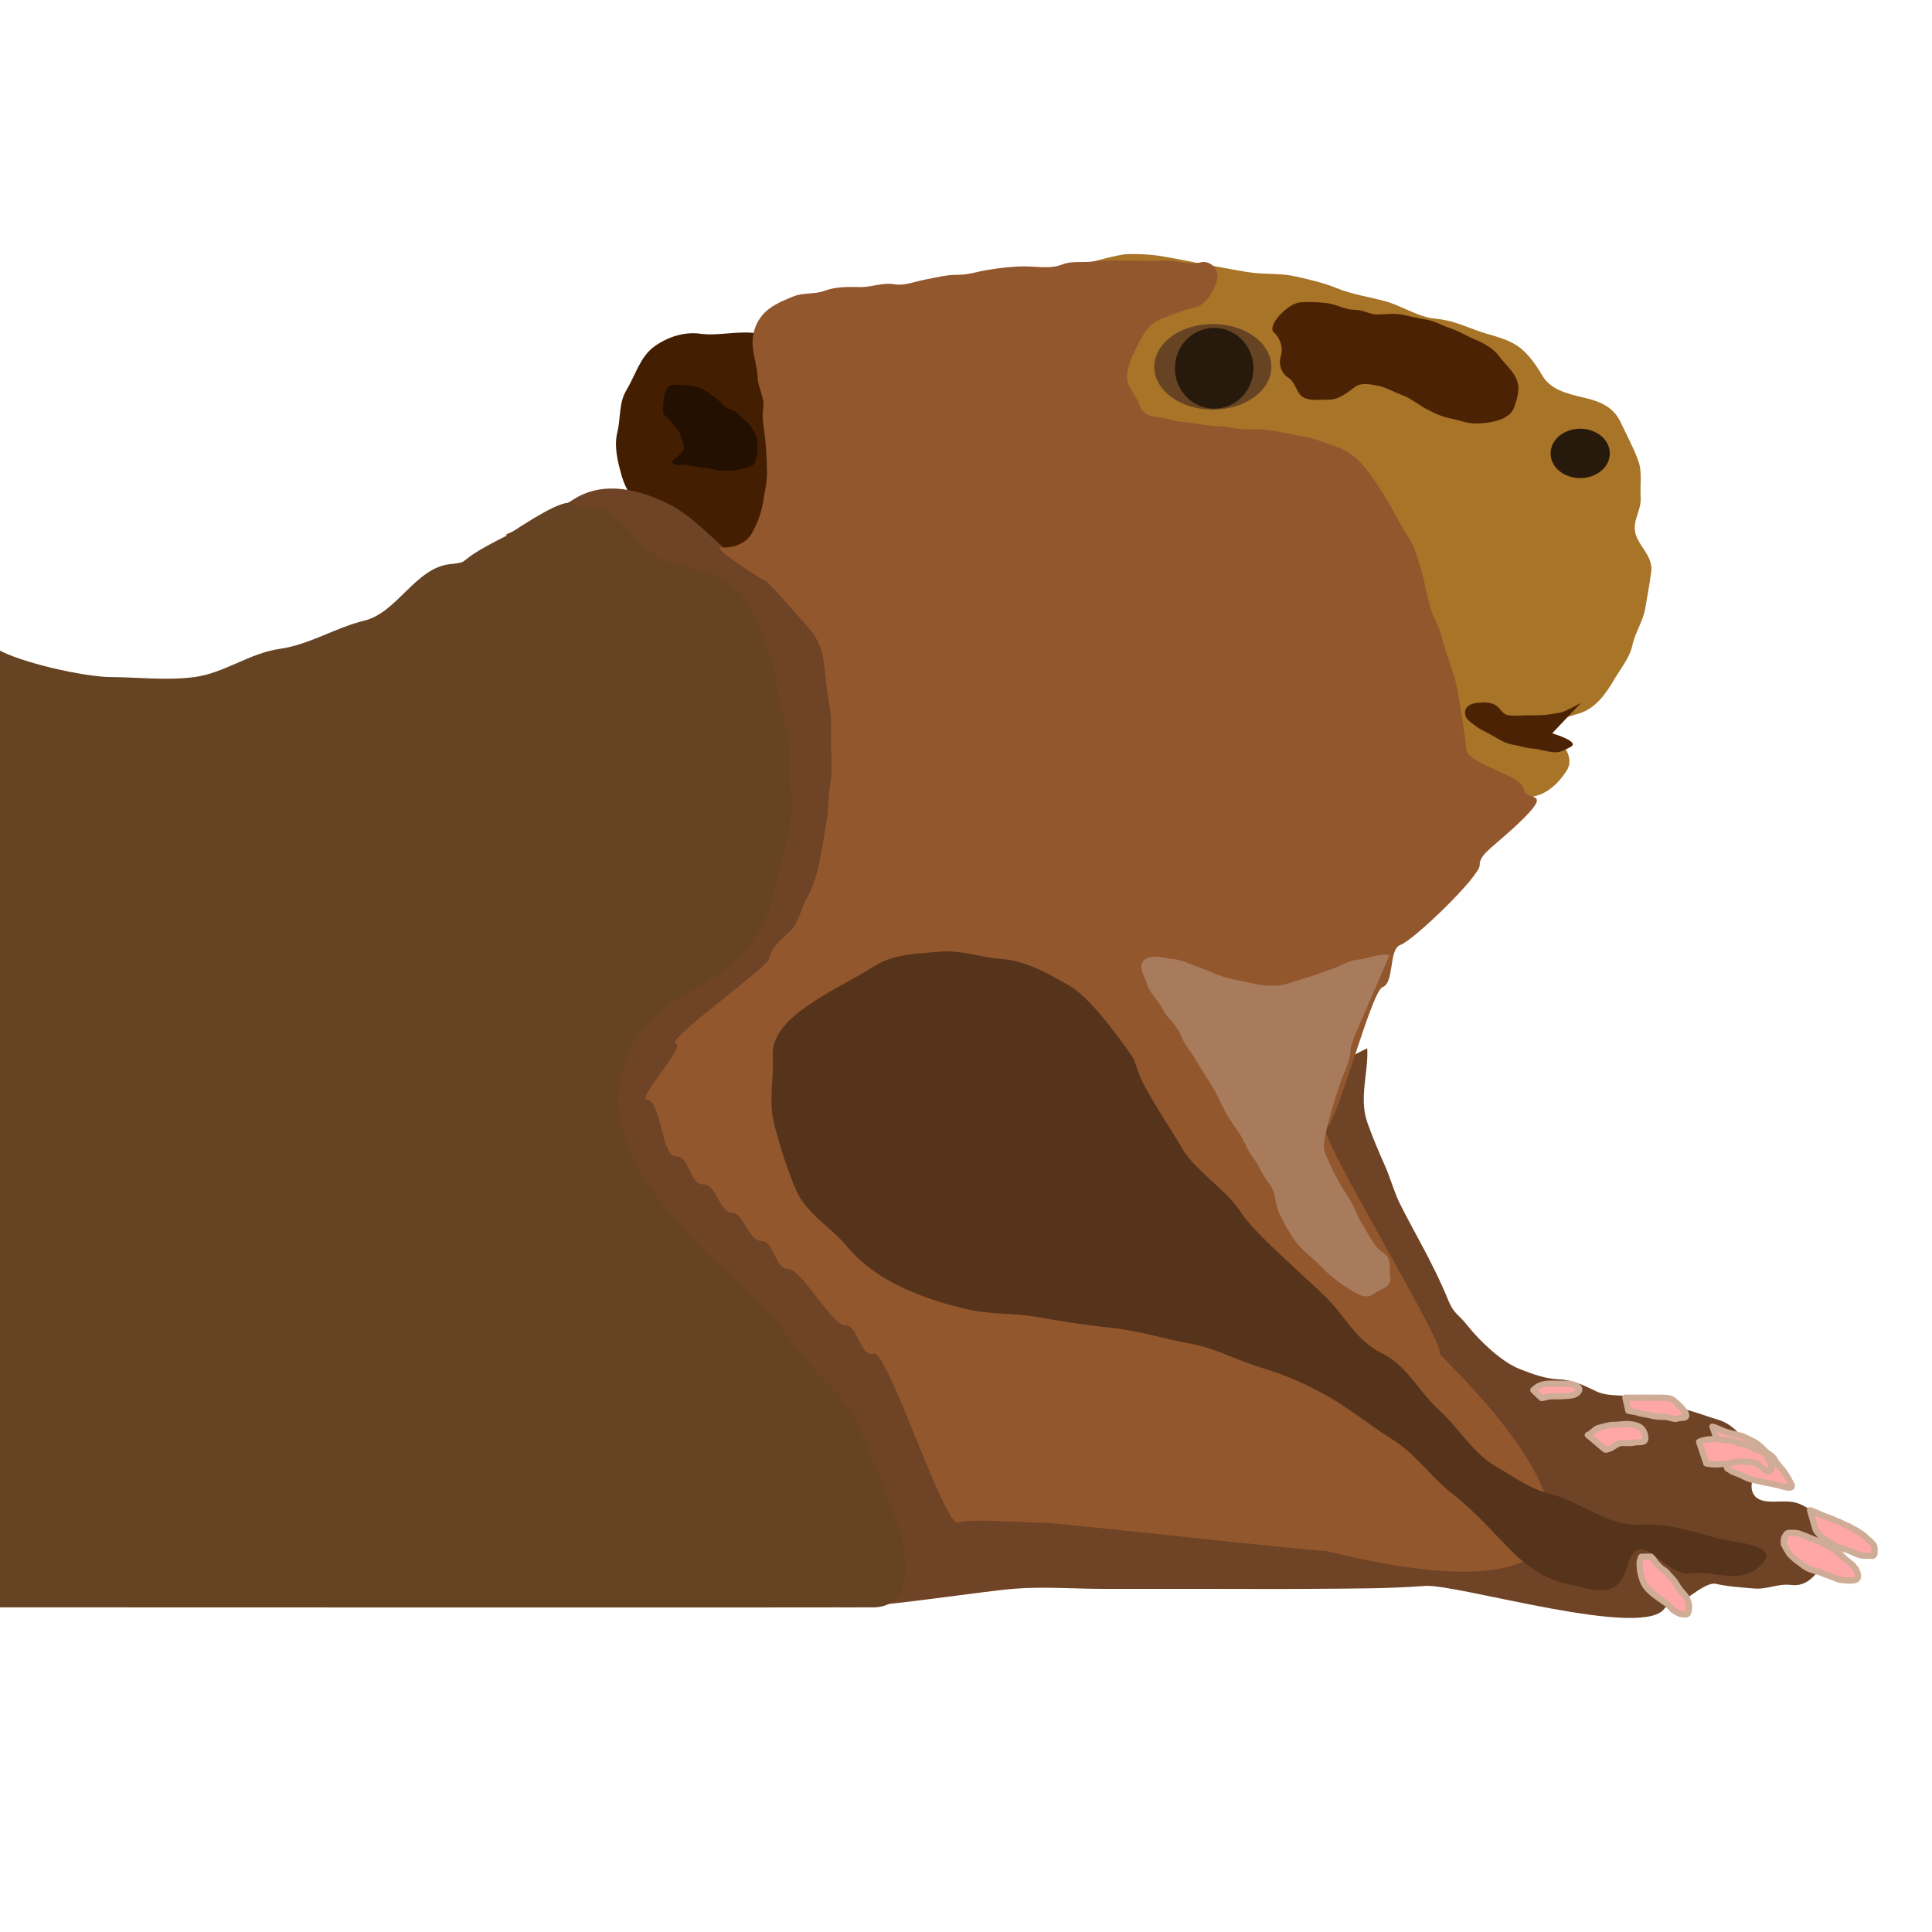 <?xml version="1.0" encoding="UTF-8"?>
<!DOCTYPE svg PUBLIC "-//W3C//DTD SVG 1.1//EN" "http://www.w3.org/Graphics/SVG/1.1/DTD/svg11.dtd">
<svg version="1.2" width="254mm" height="254mm" viewBox="0 0 25400 25400" preserveAspectRatio="xMidYMid" fill-rule="evenodd" stroke-width="28.222" stroke-linejoin="round" xmlns="http://www.w3.org/2000/svg" xmlns:ooo="http://xml.openoffice.org/svg/export" xmlns:xlink="http://www.w3.org/1999/xlink" xmlns:presentation="http://sun.com/xmlns/staroffice/presentation" xmlns:smil="http://www.w3.org/2001/SMIL20/" xmlns:anim="urn:oasis:names:tc:opendocument:xmlns:animation:1.0" xml:space="preserve">
 <defs class="ClipPathGroup">
  <clipPath id="presentation_clip_path" clipPathUnits="userSpaceOnUse">
   <rect x="0" y="0" width="25400" height="25400"/>
  </clipPath>
  <clipPath id="presentation_clip_path_shrink" clipPathUnits="userSpaceOnUse">
   <rect x="25" y="25" width="25350" height="25350"/>
  </clipPath>
 </defs>
 <defs class="TextShapeIndex">
  <g ooo:slide="id1" ooo:id-list="id3 id4 id5 id6 id7 id8 id9 id10 id11 id12 id13 id14 id15 id16 id17 id18 id19 id20 id21 id22 id23 id24"/>
 </defs>
 <defs class="EmbeddedBulletChars">
  <g id="bullet-char-template-57356" transform="scale(0,-0)">
   <path d="M 580,1141 L 1163,571 580,0 -4,571 580,1141 Z"/>
  </g>
  <g id="bullet-char-template-57354" transform="scale(0,-0)">
   <path d="M 8,1128 L 1137,1128 1137,0 8,0 8,1128 Z"/>
  </g>
  <g id="bullet-char-template-10146" transform="scale(0,-0)">
   <path d="M 174,0 L 602,739 174,1481 1456,739 174,0 Z M 1358,739 L 309,1346 659,739 1358,739 Z"/>
  </g>
  <g id="bullet-char-template-10132" transform="scale(0,-0)">
   <path d="M 2015,739 L 1276,0 717,0 1260,543 174,543 174,936 1260,936 717,1481 1274,1481 2015,739 Z"/>
  </g>
  <g id="bullet-char-template-10007" transform="scale(0,-0)">
   <path d="M 0,-2 C -7,14 -16,27 -25,37 L 356,567 C 262,823 215,952 215,954 215,979 228,992 255,992 264,992 276,990 289,987 310,991 331,999 354,1012 L 381,999 492,748 772,1049 836,1024 860,1049 C 881,1039 901,1025 922,1006 886,937 835,863 770,784 769,783 710,716 594,584 L 774,223 C 774,196 753,168 711,139 L 727,119 C 717,90 699,76 672,76 641,76 570,178 457,381 L 164,-76 C 142,-110 111,-127 72,-127 30,-127 9,-110 8,-76 1,-67 -2,-52 -2,-32 -2,-23 -1,-13 0,-2 Z"/>
  </g>
  <g id="bullet-char-template-10004" transform="scale(0,-0)">
   <path d="M 285,-33 C 182,-33 111,30 74,156 52,228 41,333 41,471 41,549 55,616 82,672 116,743 169,778 240,778 293,778 328,747 346,684 L 369,508 C 377,444 397,411 428,410 L 1163,1116 C 1174,1127 1196,1133 1229,1133 1271,1133 1292,1118 1292,1087 L 1292,965 C 1292,929 1282,901 1262,881 L 442,47 C 390,-6 338,-33 285,-33 Z"/>
  </g>
  <g id="bullet-char-template-9679" transform="scale(0,-0)">
   <path d="M 813,0 C 632,0 489,54 383,161 276,268 223,411 223,592 223,773 276,916 383,1023 489,1130 632,1184 813,1184 992,1184 1136,1130 1245,1023 1353,916 1407,772 1407,592 1407,412 1353,268 1245,161 1136,54 992,0 813,0 Z"/>
  </g>
  <g id="bullet-char-template-8226" transform="scale(0,-0)">
   <path d="M 346,457 C 273,457 209,483 155,535 101,586 74,649 74,723 74,796 101,859 155,911 209,963 273,989 346,989 419,989 480,963 531,910 582,859 608,796 608,723 608,648 583,586 532,535 482,483 420,457 346,457 Z"/>
  </g>
  <g id="bullet-char-template-8211" transform="scale(0,-0)">
   <path d="M -4,459 L 1135,459 1135,606 -4,606 -4,459 Z"/>
  </g>
  <g id="bullet-char-template-61548" transform="scale(0,-0)">
   <path d="M 173,740 C 173,903 231,1043 346,1159 462,1274 601,1332 765,1332 928,1332 1067,1274 1183,1159 1299,1043 1357,903 1357,740 1357,577 1299,437 1183,322 1067,206 928,148 765,148 601,148 462,206 346,322 231,437 173,577 173,740 Z"/>
  </g>
 </defs>
 <g>
  <g id="id2" class="Master_Slide">
   <g id="bg-id2" class="Background"/>
   <g id="bo-id2" class="BackgroundObjects"/>
  </g>
 </g>
 <g class="SlideGroup">
  <g>
   <g id="container-id1">
    <g id="id1" class="Slide" clip-path="url(#presentation_clip_path)">
     <g class="Page">
      <g class="com.sun.star.drawing.ClosedBezierShape">
       <g id="id3">
        <rect class="BoundingBox" stroke="none" fill="none" x="8098" y="4370" width="2326" height="3048"/>
        <path fill="rgb(68,30,0)" stroke="none" d="M 9976,4387 C 9718,4338 9458,4422 9202,4387 8985,4358 8766,4436 8599,4558 8414,4694 8354,4934 8238,5125 8132,5300 8162,5492 8118,5674 8070,5869 8119,6058 8169,6241 8231,6469 8379,6673 8599,6807 8818,6940 8998,7008 9252,7047 9252,7047 9783,7427 9996,7417 10156,7410 10368,7206 10372,6961 L 10407,6772 10423,6600 9976,4387 Z"/>
       </g>
      </g>
      <g class="com.sun.star.drawing.ClosedBezierShape">
       <g id="id4">
        <rect class="BoundingBox" stroke="none" fill="none" x="6650" y="6423" width="15258" height="14850"/>
        <path fill="rgb(111,67,37)" stroke="none" d="M 7541,6565 C 7946,6306 8436,6443 8819,6642 9309,6896 9578,7441 10175,7530 10723,7613 11052,8119 11336,8534 11589,8903 11505,9419 11724,9808 11951,10212 11858,10629 11879,11043 11903,11506 11594,11892 11452,12318 11300,12774 11046,13297 10524,13437 10057,13563 9768,14009 9671,14518 9585,14970 9760,15342 9904,15715 10098,16214 10534,16532 10872,16911 11246,17334 11689,17694 12112,18071 12604,18510 13236,18765 13738,19190 14122,19515 14552,19483 14977,19498 15428,19513 15901,19398 16333,19537 16734,19666 17141,19715 17534,19846 18020,20008 18504,20005 19006,20156 19426,20282 22115,20709 21893,21131 21660,21576 19158,20819 18734,20850 18216,20890 17701,20884 17185,20889 16747,20892 16305,20889 15868,20889 15416,20889 14964,20889 14512,20889 14112,20889 13709,20855 13312,20889 12882,20926 11527,21135 11112,21131 10537,21127 11125,20208 10910,19769 10652,19240 10150,18959 9787,18533 9424,18107 9217,17572 8819,17182 8417,16790 8005,16392 7734,15907 7518,15520 7465,15060 7348,14634 7222,14175 7405,13729 7464,13283 7520,12854 7592,12339 8083,12124 8586,11905 8671,11349 8819,10889 8949,10485 9047,9997 8780,9615 8485,9193 8306,8719 8006,8302 7669,7834 6650,7028 6650,7028 6650,7028 7115,6837 7541,6565 Z"/>
       </g>
      </g>
      <g class="com.sun.star.drawing.ClosedBezierShape">
       <g id="id5">
        <rect class="BoundingBox" stroke="none" fill="none" x="17185" y="13781" width="6847" height="7383"/>
        <path fill="rgb(111,67,37)" stroke="none" d="M 17975,13781 C 17993,14096 17864,14436 17975,14753 18043,14946 18123,15136 18207,15324 18281,15490 18327,15671 18409,15834 18498,16012 18593,16183 18687,16360 18815,16599 18938,16843 19043,17101 19114,17274 19175,17278 19292,17426 19447,17622 19736,17902 19973,17996 20144,18064 20319,18128 20500,18135 20682,18142 20827,18216 20980,18289 21160,18375 21330,18319 21507,18383 21681,18446 21867,18475 22049,18507 22232,18538 22401,18610 22576,18661 22822,18731 22973,18957 23057,19186 23110,19334 22970,19516 23057,19649 23158,19806 23432,19704 23614,19757 23798,19810 23961,19973 24017,20158 24086,20385 23885,20882 23552,20838 23383,20814 23229,20900 23057,20884 22890,20869 22725,20860 22560,20823 22390,20784 22062,21167 21894,21132 21720,21096 21305,21216 21150,21132 20973,21036 20183,20906 20035,20761 19889,20617 20116,19463 20035,19278 19952,19089 19978,19056 19866,18892 19741,18710 19613,18527 19446,18383 19286,18244 19056,17951 18919,17796 18781,17638 18803,17561 18703,17379 18616,17221 18521,17066 18424,16915 18329,16768 18282,16590 18177,16452 18055,16293 17979,16115 17851,15958 17738,15818 17664,15652 17603,15480 17546,15317 17463,15166 17417,15001 17372,14842 17285,14697 17247,14537 L 17200,14321 17185,14181 17975,13781 Z"/>
       </g>
      </g>
      <g class="com.sun.star.drawing.ClosedBezierShape">
       <g id="id6">
        <rect class="BoundingBox" stroke="none" fill="none" x="13343" y="3340" width="8369" height="7339"/>
        <path fill="rgb(167,116,40)" stroke="none" d="M 13343,3711 C 13543,3681 14614,3348 14815,3341 14974,3337 15132,3344 15295,3372 15514,3409 15724,3456 15946,3495 16131,3528 16306,3567 16488,3588 16668,3607 16843,3592 17031,3634 17218,3676 17399,3717 17573,3788 17778,3872 17993,3901 18207,3959 18435,4021 18641,4169 18874,4190 19081,4209 19237,4280 19416,4345 19576,4404 19747,4433 19896,4515 20061,4604 20175,4766 20284,4948 20384,5115 20592,5175 20811,5225 21004,5270 21203,5331 21306,5550 21385,5719 21475,5883 21539,6059 21593,6207 21559,6374 21570,6538 21581,6724 21448,6849 21507,7033 21563,7199 21731,7319 21709,7511 21690,7671 21657,7829 21632,7990 21604,8161 21499,8309 21461,8484 21422,8655 21303,8794 21214,8947 21110,9124 20976,9312 20764,9379 20639,9418 20259,9503 20438,9673 20585,9812 20695,9981 20594,10137 20491,10297 20331,10452 20129,10476 L 19973,10569 19819,10646 19757,10677 13343,3711 Z"/>
       </g>
      </g>
      <g class="com.sun.star.drawing.CustomShape">
       <g id="id7">
        <rect class="BoundingBox" stroke="none" fill="none" x="15175" y="4260" width="1541" height="1126"/>
        <path fill="rgb(102,67,35)" stroke="none" d="M 16715,4823 C 16715,4921 16679,5018 16612,5104 16544,5189 16447,5260 16330,5310 16213,5359 16080,5385 15945,5385 15810,5385 15677,5359 15560,5310 15443,5260 15346,5189 15278,5104 15211,5018 15175,4921 15175,4823 15175,4724 15211,4627 15278,4541 15346,4456 15443,4385 15560,4335 15677,4286 15810,4260 15945,4260 16080,4260 16213,4286 16330,4335 16447,4385 16544,4456 16612,4541 16679,4627 16715,4724 16715,4823 L 16715,4823 Z"/>
       </g>
      </g>
      <g class="com.sun.star.drawing.CustomShape">
       <g id="id8">
        <rect class="BoundingBox" stroke="none" fill="none" x="15447" y="4311" width="1033" height="1062"/>
        <path fill="rgb(39,25,11)" stroke="none" d="M 16479,4842 C 16479,4935 16455,5026 16410,5107 16365,5187 16299,5254 16221,5301 16143,5347 16054,5372 15963,5372 15872,5372 15783,5347 15705,5301 15627,5254 15561,5187 15516,5107 15471,5026 15447,4935 15447,4842 15447,4748 15471,4657 15516,4576 15561,4496 15627,4429 15705,4382 15783,4336 15872,4311 15963,4311 16054,4311 16143,4336 16221,4382 16299,4429 16365,4496 16410,4576 16455,4657 16479,4748 16479,4841 L 16479,4842 Z"/>
       </g>
      </g>
      <g class="com.sun.star.drawing.ClosedBezierShape">
       <g id="id9">
        <rect class="BoundingBox" stroke="none" fill="none" x="-42" y="6610" width="11948" height="14525"/>
        <path fill="rgb(102,67,35)" stroke="none" d="M -42,8531 C 265,8714 1114,8898 1445,8901 1812,8903 2188,8950 2560,8901 2945,8850 3287,8585 3676,8531 4067,8476 4406,8253 4791,8159 5217,8057 5460,7472 5907,7418 6242,7378 5907,7418 6650,7048 7765,6307 7421,6747 7765,6677 8105,6608 8436,7298 8775,7385 9188,7493 9717,7591 9901,8059 10022,8368 10179,8659 10210,9014 10239,9334 10399,9640 10380,9969 10363,10266 10434,10572 10380,10866 10323,11180 10217,11479 10154,11793 10082,12156 9864,12468 9591,12692 9312,12922 8983,13059 8689,13282 8386,13512 8240,13834 8154,14181 8070,14523 8161,14860 8296,15164 8459,15530 8714,15843 8971,16145 9260,16484 9599,16775 9929,17072 10288,17396 10498,17839 10858,18167 11161,18444 11332,18830 11479,19206 11604,19530 11740,19855 11844,20189 11927,20455 12008,21128 11483,21132 11118,21136 -42,21132 -42,21132 L -42,8531 Z"/>
       </g>
      </g>
      <g class="com.sun.star.drawing.ClosedBezierShape">
       <g id="id10">
        <rect class="BoundingBox" stroke="none" fill="none" x="8714" y="5055" width="1245" height="1136"/>
        <path fill="rgb(36,16,0)" stroke="none" d="M 8943,5061 C 8979,5062 9019,5064 9058,5068 9093,5072 9125,5084 9162,5087 9203,5090 9237,5121 9276,5139 9319,5159 9351,5200 9394,5223 9436,5246 9470,5285 9504,5321 9537,5355 9581,5381 9628,5392 9672,5402 9703,5439 9732,5471 9764,5504 9805,5532 9837,5565 9864,5595 9888,5633 9909,5669 9928,5702 9943,5738 9951,5776 9959,5813 9957,5851 9957,5890 9958,5931 9961,5972 9944,6013 9930,6050 9928,6100 9889,6121 9852,6142 9807,6154 9765,6161 9724,6167 9684,6179 9645,6186 9604,6193 9561,6187 9520,6186 9478,6186 9436,6190 9396,6176 9353,6160 9304,6156 9259,6153 9210,6150 9163,6133 9116,6128 9070,6123 9022,6105 8976,6111 8930,6118 8875,6120 8848,6088 8815,6050 8894,6019 8921,5991 8952,5959 8992,5925 8992,5871 8992,5834 8978,5802 8963,5773 8942,5732 8939,5679 8908,5646 8868,5604 8833,5561 8800,5516 8773,5479 8718,5458 8715,5412 8711,5366 8722,5319 8722,5272 8722,5235 8735,5200 8744,5165 8755,5123 8778,5078 8822,5061 L 8855,5055 C 8855,5055 8908,5060 8943,5061 Z"/>
       </g>
      </g>
      <g class="com.sun.star.drawing.ClosedBezierShape">
       <g id="id11">
        <rect class="BoundingBox" stroke="none" fill="none" x="8486" y="3425" width="11895" height="17239"/>
        <path fill="rgb(147,87,46)" stroke="none" d="M 9477,7196 C 9634,7211 9808,7148 9885,7010 9958,6881 10011,6738 10034,6591 10055,6456 10089,6322 10084,6182 10080,6042 10074,5908 10059,5763 10045,5624 10013,5504 10034,5368 10056,5226 9965,5103 9960,4960 9956,4831 9913,4707 9898,4577 9878,4414 9927,4257 10022,4144 10123,4023 10283,3956 10431,3897 10560,3844 10705,3873 10840,3823 10984,3769 11145,3771 11299,3774 11456,3779 11597,3711 11757,3737 11898,3760 12026,3701 12166,3675 12309,3649 12445,3611 12587,3613 12724,3615 12842,3572 12972,3551 13135,3524 13301,3503 13468,3502 13631,3502 13807,3539 13963,3478 14091,3427 14219,3454 14347,3440 14527,3419 14710,3430 14893,3427 15032,3426 15175,3438 15314,3427 15470,3415 15622,3495 15772,3452 15920,3409 16047,3557 15996,3699 15942,3848 15855,4011 15698,4045 15548,4078 15407,4138 15264,4193 15105,4255 15025,4403 14955,4540 14894,4660 14834,4787 14818,4923 14798,5082 14935,5181 14979,5319 15043,5518 15239,5467 15388,5516 15513,5558 15653,5551 15785,5578 15928,5606 16061,5598 16207,5627 16347,5655 16492,5635 16640,5651 16808,5670 16970,5710 17136,5738 17283,5762 17422,5824 17570,5874 17735,5931 17855,6035 17954,6158 18060,6290 18148,6433 18238,6578 18331,6727 18400,6887 18499,7036 18591,7171 18640,7335 18684,7492 18727,7645 18756,7804 18797,7961 18834,8105 18923,8235 18957,8382 18995,8540 19057,8695 19106,8851 19148,8983 19170,9122 19193,9260 19224,9456 19258,9652 19279,9853 19300,10055 20009,10179 20036,10383 20056,10536 20407,10383 20036,10754 19663,11124 19448,11220 19454,11371 19459,11521 18581,12365 18413,12422 18252,12477 18337,12920 18176,12978 18028,13030 17579,14774 17433,14830 17293,14884 19065,17765 18920,17795 21523,20390 20407,21132 17433,20390 17293,20399 13853,20013 13715,20019 13548,20027 12766,19955 12600,20019 12417,20090 11670,17739 11484,17795 11305,17849 11285,17415 11113,17425 10949,17435 10533,16684 10369,16684 10168,16684 10198,16313 9997,16313 9853,16313 9768,15943 9625,15943 9456,15943 9420,15572 9253,15572 9050,15572 9083,15202 8882,15202 8701,15202 8689,14472 8509,14460 8358,14451 9028,13753 8882,13719 8735,13685 10089,12720 10109,12608 10136,12456 10269,12354 10382,12249 10501,12138 10526,11957 10604,11816 10692,11659 10743,11483 10778,11309 10812,11141 10835,10986 10864,10816 10895,10639 10883,10478 10915,10309 10945,10147 10928,9980 10926,9815 10924,9630 10937,9444 10902,9260 10865,9067 10855,8876 10828,8678 10802,8489 10715,8346 10604,8222 10466,8067 10331,7916 10196,7764 L 10072,7640 9998,7603 C 9998,7603 9329,7181 9477,7196 Z"/>
       </g>
      </g>
      <g class="com.sun.star.drawing.ClosedBezierShape">
       <g id="id12">
        <rect class="BoundingBox" stroke="none" fill="none" x="15005" y="12552" width="3277" height="4493"/>
        <path fill="rgb(168,123,92)" stroke="none" d="M 18268,12557 C 18123,12532 17988,12604 17848,12617 17730,12628 17629,12700 17519,12736 17392,12778 17268,12832 17138,12866 17025,12895 16913,12948 16799,12956 16682,12963 16567,12953 16449,12925 16321,12895 16191,12876 16069,12836 15964,12802 15863,12751 15760,12716 15644,12677 15536,12616 15410,12607 15290,12598 15146,12540 15050,12617 14946,12701 15050,12832 15080,12936 15116,13063 15230,13153 15289,13274 15348,13393 15473,13474 15520,13603 15564,13725 15653,13818 15719,13931 15786,14046 15859,14158 15930,14271 15990,14368 16037,14476 16089,14579 16146,14694 16227,14799 16299,14909 16366,15011 16403,15131 16479,15227 16562,15332 16601,15461 16689,15566 16779,15674 16757,15830 16819,15955 16877,16073 16942,16194 17019,16304 17110,16434 17246,16527 17359,16642 17460,16746 17574,16844 17698,16921 17798,16983 17951,17101 18059,17011 18142,16941 18304,16935 18278,16781 18260,16677 18303,16548 18189,16473 18053,16384 17995,16223 17909,16093 17843,15994 17814,15875 17748,15775 17677,15665 17606,15553 17548,15436 17497,15331 17443,15226 17409,15118 17370,14994 17598,14281 17658,14142 17712,14018 17752,13903 17759,13773 L 17799,13643 18268,12557 Z"/>
       </g>
      </g>
      <g class="com.sun.star.drawing.ClosedBezierShape">
       <g id="id13">
        <rect class="BoundingBox" stroke="none" fill="none" x="10143" y="12508" width="13079" height="8402"/>
        <path fill="rgb(86,51,27)" stroke="none" d="M 14068,12964 C 13785,12802 13495,12631 13161,12607 12891,12587 12628,12486 12351,12512 12060,12539 11749,12540 11494,12702 11230,12869 10942,13005 10683,13178 10442,13339 10141,13566 10159,13891 10175,14194 10100,14484 10182,14793 10259,15086 10348,15372 10468,15649 10601,15957 10923,16131 11135,16386 11346,16638 11626,16825 11922,16955 12180,17068 12446,17152 12733,17217 13037,17284 13319,17261 13614,17311 13938,17367 14259,17421 14591,17454 14954,17490 15304,17603 15664,17668 15989,17728 16259,17884 16570,17977 16892,18072 17208,18210 17499,18381 17779,18545 18032,18754 18309,18927 18619,19121 18811,19418 19096,19640 19374,19856 19609,20123 19858,20377 20065,20587 20329,20774 20622,20827 20862,20872 21260,21069 21384,20614 21551,20004 21878,20732 22218,20685 22501,20646 22841,20811 23076,20638 23520,20312 22816,20283 22623,20234 22271,20146 21912,20017 21551,20044 21155,20073 20762,19735 20406,19649 20121,19581 19916,19423 19663,19278 19372,19112 19170,18765 18919,18537 18658,18300 18492,17949 18176,17796 17826,17626 17686,17303 17432,17054 17164,16791 16479,16202 16317,15943 16130,15644 15716,15396 15544,15101 15363,14792 15154,14497 14996,14176 L 14901,13914 C 14901,13914 14392,13150 14068,12964 Z"/>
       </g>
      </g>
      <g class="com.sun.star.drawing.ClosedBezierShape">
       <g id="id14">
        <rect class="BoundingBox" stroke="none" fill="none" x="16728" y="3970" width="3236" height="1599"/>
        <path fill="rgb(75,34,4)" stroke="none" d="M 17086,3976 C 17202,3964 17322,3972 17441,3985 17570,3999 17682,4073 17812,4073 17919,4072 18007,4136 18113,4135 18215,4133 18322,4117 18424,4135 18524,4152 18623,4184 18725,4197 18851,4213 18960,4281 19078,4320 19185,4356 19284,4418 19389,4462 19514,4514 19638,4584 19716,4692 19794,4798 19900,4877 19946,5009 19986,5125 19944,5238 19911,5344 19874,5462 19756,5513 19654,5538 19556,5562 19453,5572 19353,5565 19259,5558 19171,5520 19078,5503 18959,5481 18846,5428 18742,5371 18637,5313 18544,5234 18432,5193 18325,5155 18223,5092 18113,5071 18015,5052 17893,5026 17812,5088 17705,5171 17592,5259 17459,5255 17360,5252 17260,5270 17166,5238 17034,5192 17049,5035 16936,4965 16850,4911 16804,4792 16839,4682 16873,4576 16833,4443 16750,4373 16647,4286 16927,3993 17086,3976 Z"/>
       </g>
      </g>
      <g class="com.sun.star.drawing.CustomShape">
       <g id="id15">
        <rect class="BoundingBox" stroke="none" fill="none" x="20385" y="5636" width="780" height="651"/>
        <path fill="rgb(39,25,11)" stroke="none" d="M 21164,5961 C 21164,6018 21146,6074 21112,6124 21078,6173 21029,6214 20969,6242 20910,6271 20843,6286 20775,6286 20707,6286 20640,6271 20580,6242 20521,6214 20472,6173 20438,6124 20404,6074 20386,6018 20386,5961 20386,5904 20404,5848 20438,5799 20472,5749 20521,5708 20580,5680 20640,5651 20707,5636 20775,5636 20843,5636 20910,5651 20969,5680 21029,5708 21078,5749 21112,5799 21146,5848 21164,5904 21164,5961 L 21164,5961 Z"/>
       </g>
      </g>
      <g class="com.sun.star.drawing.ClosedBezierShape">
       <g id="id16">
        <rect class="BoundingBox" stroke="none" fill="none" x="19261" y="9235" width="1527" height="657"/>
        <path fill="rgb(75,34,4)" stroke="none" d="M 20786,9241 C 20721,9277 20656,9309 20590,9341 20523,9375 20443,9378 20369,9392 20272,9410 20174,9402 20078,9404 19996,9406 19912,9416 19831,9404 19747,9392 19717,9292 19642,9260 19570,9228 19493,9233 19420,9241 19357,9248 19273,9271 19262,9354 19249,9453 19345,9499 19407,9549 19467,9597 19542,9623 19610,9664 19697,9715 19787,9773 19889,9790 19973,9804 20051,9834 20142,9840 20242,9847 20341,9888 20445,9890 20520,9892 20584,9853 20646,9821 20787,9751 20406,9641 20406,9641 L 20786,9241 Z"/>
       </g>
      </g>
      <g class="com.sun.star.drawing.ClosedBezierShape">
       <g id="id17">
        <rect class="BoundingBox" stroke="none" fill="none" x="21514" y="20424" width="735" height="844"/>
        <path fill="rgb(255,166,166)" stroke="none" d="M 21705,20465 C 21737,20490 21754,20529 21782,20558 21810,20588 21837,20621 21876,20642 21910,20661 21935,20701 21964,20730 21990,20756 22016,20786 22035,20818 22054,20849 22073,20882 22097,20911 22124,20943 22161,20974 22178,21016 22189,21044 22204,21076 22206,21108 22208,21139 22204,21175 22193,21204 22180,21240 22137,21221 22110,21221 22076,21221 22049,21196 22022,21183 21986,21165 21965,21131 21938,21104 21911,21076 21881,21065 21855,21044 21828,21022 21797,21002 21769,20982 21740,20961 21713,20937 21687,20913 21657,20885 21631,20851 21612,20815 21599,20788 21588,20757 21581,20730 21573,20700 21563,20668 21561,20638 21559,20611 21556,20582 21555,20555 21554,20526 21566,20501 21574,20476 L 21579,20467 21705,20465 Z"/>
        <path fill="none" stroke="rgb(206,172,149)" stroke-width="81" stroke-linejoin="round" d="M 21705,20465 C 21737,20490 21754,20529 21782,20558 21810,20588 21837,20621 21876,20642 21910,20661 21935,20701 21964,20730 21990,20756 22016,20786 22035,20818 22054,20849 22073,20882 22097,20911 22124,20943 22161,20974 22178,21016 22189,21044 22204,21076 22206,21108 22208,21139 22204,21175 22193,21204 22180,21240 22137,21221 22110,21221 22076,21221 22049,21196 22022,21183 21986,21165 21965,21131 21938,21104 21911,21076 21881,21065 21855,21044 21828,21022 21797,21002 21769,20982 21740,20961 21713,20937 21687,20913 21657,20885 21631,20851 21612,20815 21599,20788 21588,20757 21581,20730 21573,20700 21563,20668 21561,20638 21559,20611 21556,20582 21555,20555 21554,20526 21566,20501 21574,20476 L 21579,20467 21705,20465 Z"/>
       </g>
      </g>
      <g class="com.sun.star.drawing.ClosedBezierShape">
       <g id="id18">
        <rect class="BoundingBox" stroke="none" fill="none" x="23410" y="20110" width="1059" height="712"/>
        <path fill="rgb(255,166,166)" stroke="none" d="M 23451,20297 C 23453,20268 23447,20237 23460,20211 23472,20185 23489,20149 23528,20151 23558,20153 23590,20151 23621,20155 23655,20158 23687,20178 23720,20188 23751,20199 23785,20214 23818,20227 23849,20239 23884,20254 23916,20267 23949,20280 23981,20302 24015,20317 24043,20330 24072,20344 24099,20362 24128,20382 24159,20407 24189,20429 24223,20454 24244,20489 24279,20514 24311,20537 24343,20560 24370,20592 24391,20618 24413,20646 24421,20679 24429,20709 24437,20759 24393,20772 24361,20781 24325,20780 24293,20780 24259,20780 24225,20773 24193,20769 24160,20764 24132,20748 24103,20738 24070,20727 24036,20714 24004,20702 23966,20687 23930,20669 23891,20660 23855,20652 23821,20640 23790,20629 23755,20616 23722,20592 23694,20570 23666,20549 23636,20529 23610,20508 23578,20483 23550,20457 23525,20427 23498,20394 23451,20297 23451,20297 Z"/>
        <path fill="none" stroke="rgb(206,172,149)" stroke-width="81" stroke-linejoin="round" d="M 23451,20297 C 23453,20268 23447,20237 23460,20211 23472,20185 23489,20149 23528,20151 23558,20153 23590,20151 23621,20155 23655,20158 23687,20178 23720,20188 23751,20199 23785,20214 23818,20227 23849,20239 23884,20254 23916,20267 23949,20280 23981,20302 24015,20317 24043,20330 24072,20344 24099,20362 24128,20382 24159,20407 24189,20429 24223,20454 24244,20489 24279,20514 24311,20537 24343,20560 24370,20592 24391,20618 24413,20646 24421,20679 24429,20709 24437,20759 24393,20772 24361,20781 24325,20780 24293,20780 24259,20780 24225,20773 24193,20769 24160,20764 24132,20748 24103,20738 24070,20727 24036,20714 24004,20702 23966,20687 23930,20669 23891,20660 23855,20652 23821,20640 23790,20629 23755,20616 23722,20592 23694,20570 23666,20549 23636,20529 23610,20508 23578,20483 23550,20457 23525,20427 23498,20394 23451,20297 23451,20297 Z"/>
       </g>
      </g>
      <g class="com.sun.star.drawing.ClosedBezierShape">
       <g id="id19">
        <rect class="BoundingBox" stroke="none" fill="none" x="23755" y="19813" width="934" height="686"/>
        <path fill="rgb(255,166,166)" stroke="none" d="M 23796,19854 C 23830,19868 23866,19879 23900,19896 23930,19911 23962,19922 23995,19936 24028,19949 24065,19958 24099,19975 24131,19992 24166,20002 24199,20017 24227,20031 24257,20050 24289,20059 24318,20068 24344,20091 24373,20104 24404,20117 24430,20139 24460,20155 24491,20172 24519,20200 24545,20225 24572,20251 24604,20275 24630,20307 24651,20334 24642,20362 24646,20391 24649,20414 24645,20466 24602,20455 24572,20448 24540,20458 24512,20455 24472,20451 24430,20442 24396,20425 24362,20408 24325,20394 24291,20379 24260,20366 24225,20359 24193,20349 24158,20337 24123,20322 24095,20301 24067,20280 24034,20266 24007,20247 23976,20226 23940,20209 23920,20177 L 23897,20149 23872,20118 23796,19854 Z"/>
        <path fill="none" stroke="rgb(206,172,149)" stroke-width="81" stroke-linejoin="round" d="M 23796,19854 C 23830,19868 23866,19879 23900,19896 23930,19911 23962,19922 23995,19936 24028,19949 24065,19958 24099,19975 24131,19992 24166,20002 24199,20017 24227,20031 24257,20050 24289,20059 24318,20068 24344,20091 24373,20104 24404,20117 24430,20139 24460,20155 24491,20172 24519,20200 24545,20225 24572,20251 24604,20275 24630,20307 24651,20334 24642,20362 24646,20391 24649,20414 24645,20466 24602,20455 24572,20448 24540,20458 24512,20455 24472,20451 24430,20442 24396,20425 24362,20408 24325,20394 24291,20379 24260,20366 24225,20359 24193,20349 24158,20337 24123,20322 24095,20301 24067,20280 24034,20266 24007,20247 23976,20226 23940,20209 23920,20177 L 23897,20149 23872,20118 23796,19854 Z"/>
       </g>
      </g>
      <g class="com.sun.star.drawing.ClosedBezierShape">
       <g id="id20">
        <rect class="BoundingBox" stroke="none" fill="none" x="20833" y="18681" width="841" height="420"/>
        <path fill="rgb(255,166,166)" stroke="none" d="M 20874,18866 C 20931,18845 20967,18783 21026,18770 21088,18756 21146,18732 21212,18733 21269,18733 21326,18723 21385,18722 21438,18721 21493,18730 21541,18751 21601,18777 21629,18845 21632,18903 21635,18982 21540,18952 21489,18965 21438,18978 21383,18970 21332,18970 21266,18970 21225,19016 21174,19041 L 21118,19059 21098,19055 20874,18866 Z"/>
        <path fill="none" stroke="rgb(206,172,149)" stroke-width="81" stroke-linejoin="round" d="M 20874,18866 C 20931,18845 20967,18783 21026,18770 21088,18756 21146,18732 21212,18733 21269,18733 21326,18723 21385,18722 21438,18721 21493,18730 21541,18751 21601,18777 21629,18845 21632,18903 21635,18982 21540,18952 21489,18965 21438,18978 21383,18970 21332,18970 21266,18970 21225,19016 21174,19041 L 21118,19059 21098,19055 20874,18866 Z"/>
       </g>
      </g>
      <g class="com.sun.star.drawing.ClosedBezierShape">
       <g id="id21">
        <rect class="BoundingBox" stroke="none" fill="none" x="22472" y="18715" width="1127" height="886"/>
        <path fill="rgb(255,166,166)" stroke="none" d="M 22513,18756 C 22568,18769 22617,18798 22671,18818 22740,18843 22814,18856 22885,18875 22943,18891 22996,18926 23052,18951 23109,18977 23156,19024 23199,19070 23241,19114 23307,19136 23337,19197 23365,19252 23414,19295 23452,19346 23489,19393 23519,19452 23548,19507 23594,19593 23457,19548 23429,19540 23366,19523 23301,19507 23238,19497 23185,19489 23132,19473 23081,19463 23029,19454 22980,19440 22937,19417 22883,19388 22826,19368 22771,19346 L 22713,19307 22709,19307 22513,18756 Z"/>
        <path fill="none" stroke="rgb(206,172,149)" stroke-width="81" stroke-linejoin="round" d="M 22513,18756 C 22568,18769 22617,18798 22671,18818 22740,18843 22814,18856 22885,18875 22943,18891 22996,18926 23052,18951 23109,18977 23156,19024 23199,19070 23241,19114 23307,19136 23337,19197 23365,19252 23414,19295 23452,19346 23489,19393 23519,19452 23548,19507 23594,19593 23457,19548 23429,19540 23366,19523 23301,19507 23238,19497 23185,19489 23132,19473 23081,19463 23029,19454 22980,19440 22937,19417 22883,19388 22826,19368 22771,19346 L 22713,19307 22709,19307 22513,18756 Z"/>
       </g>
      </g>
      <g class="com.sun.star.drawing.ClosedBezierShape">
       <g id="id22">
        <rect class="BoundingBox" stroke="none" fill="none" x="22297" y="18876" width="1036" height="511"/>
        <path fill="rgb(255,166,166)" stroke="none" d="M 22338,18956 C 22405,18922 22483,18922 22557,18917 22617,18914 22668,18937 22728,18937 22777,18937 22826,18967 22877,18975 22943,18985 23004,19019 23066,19046 23130,19073 23206,19084 23239,19165 23258,19213 23306,19267 23287,19317 23256,19394 23166,19292 23128,19264 23075,19224 23013,19219 22953,19217 22898,19216 22839,19212 22785,19227 22730,19242 22671,19244 22614,19250 22564,19256 22511,19254 22461,19245 L 22433,19241 22338,18956 Z"/>
        <path fill="none" stroke="rgb(206,172,149)" stroke-width="81" stroke-linejoin="round" d="M 22338,18956 C 22405,18922 22483,18922 22557,18917 22617,18914 22668,18937 22728,18937 22777,18937 22826,18967 22877,18975 22943,18985 23004,19019 23066,19046 23130,19073 23206,19084 23239,19165 23258,19213 23306,19267 23287,19317 23256,19394 23166,19292 23128,19264 23075,19224 23013,19219 22953,19217 22898,19216 22839,19212 22785,19227 22730,19242 22671,19244 22614,19250 22564,19256 22511,19254 22461,19245 L 22433,19241 22338,18956 Z"/>
       </g>
      </g>
      <g class="com.sun.star.drawing.ClosedBezierShape">
       <g id="id23">
        <rect class="BoundingBox" stroke="none" fill="none" x="21328" y="18334" width="885" height="362"/>
        <path fill="rgb(255,166,166)" stroke="none" d="M 21369,18376 C 21525,18376 21680,18374 21836,18376 21894,18377 21961,18374 22008,18415 22061,18460 22116,18506 22156,18571 22210,18659 22099,18634 22066,18647 22010,18669 21947,18630 21889,18628 21828,18627 21765,18626 21707,18610 21643,18592 21574,18591 21512,18566 L 21408,18548 21369,18376 Z"/>
        <path fill="none" stroke="rgb(206,172,149)" stroke-width="81" stroke-linejoin="round" d="M 21369,18376 C 21525,18376 21680,18374 21836,18376 21894,18377 21961,18374 22008,18415 22061,18460 22116,18506 22156,18571 22210,18659 22099,18634 22066,18647 22010,18669 21947,18630 21889,18628 21828,18627 21765,18626 21707,18610 21643,18592 21574,18591 21512,18566 L 21408,18548 21369,18376 Z"/>
       </g>
      </g>
      <g class="com.sun.star.drawing.ClosedBezierShape">
       <g id="id24">
        <rect class="BoundingBox" stroke="none" fill="none" x="20117" y="18149" width="689" height="274"/>
        <path fill="rgb(255,166,166)" stroke="none" d="M 20158,18277 C 20258,18171 20382,18192 20501,18192 20577,18192 20660,18185 20731,18224 20810,18269 20728,18334 20673,18343 20614,18353 20557,18355 20501,18357 20446,18360 20389,18350 20335,18367 L 20268,18381 20158,18277 Z"/>
        <path fill="none" stroke="rgb(206,172,149)" stroke-width="81" stroke-linejoin="round" d="M 20158,18277 C 20258,18171 20382,18192 20501,18192 20577,18192 20660,18185 20731,18224 20810,18269 20728,18334 20673,18343 20614,18353 20557,18355 20501,18357 20446,18360 20389,18350 20335,18367 L 20268,18381 20158,18277 Z"/>
       </g>
      </g>
     </g>
    </g>
   </g>
  </g>
 </g>
</svg>